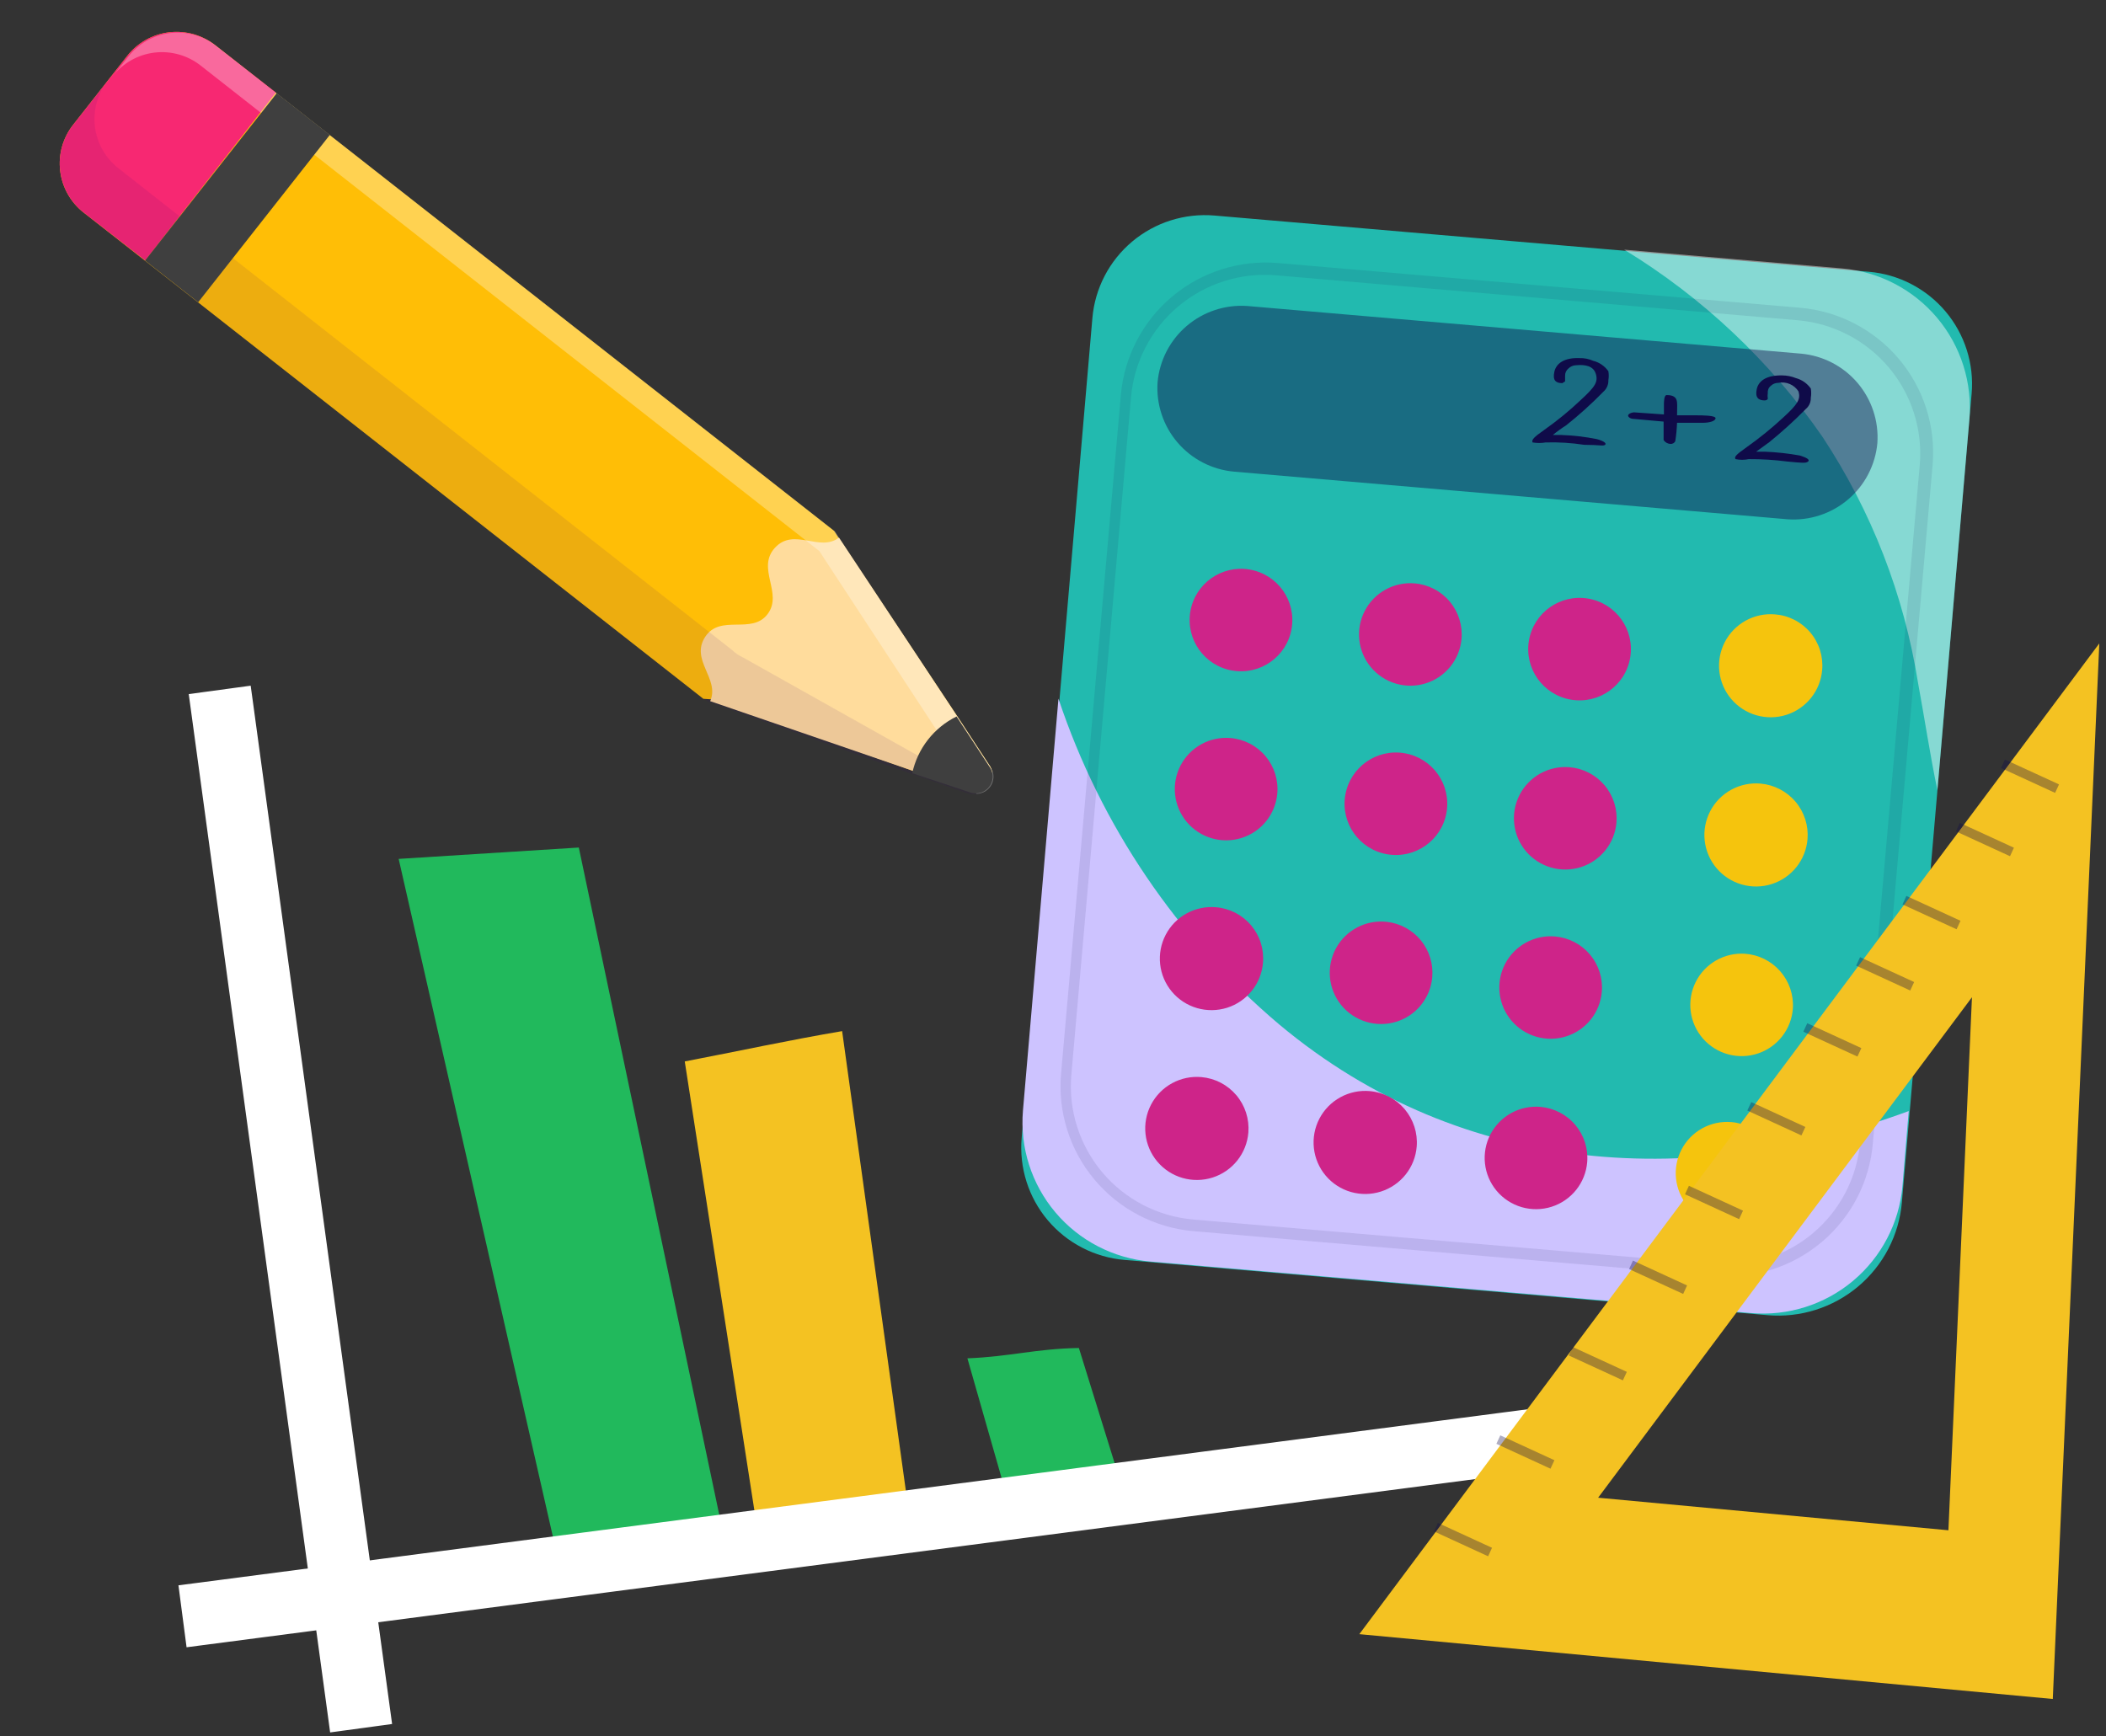 <svg width="131" height="108" viewBox="0 0 131 108" fill="none" xmlns="http://www.w3.org/2000/svg">
<rect x="0" y="0" width="131" height="108" fill="#333333" stroke="none"/>
<path d="M75.546 13.409L116.251 16.907C118.105 17.066 119.821 17.955 121.02 19.377C122.218 20.798 122.802 22.637 122.642 24.489L118.304 74.795C118.128 76.833 117.149 78.717 115.581 80.034C114.013 81.351 111.986 81.992 109.944 81.816L69.942 78.379C69.024 78.3 68.13 78.042 67.312 77.618C66.494 77.194 65.767 76.614 65.173 75.91C64.58 75.206 64.131 74.392 63.853 73.515C63.574 72.638 63.472 71.714 63.551 70.798L67.95 19.789C68.109 17.938 68.999 16.226 70.424 15.029C71.848 13.833 73.691 13.25 75.546 13.409Z" fill="#22BAAF"/>
<path opacity="0.45" d="M113.362 27.172C116.409 31.79 118.435 37.003 119.305 42.464C119.713 44.67 120.048 46.931 120.512 49.156L122.499 26.115C122.7 23.82 121.979 21.538 120.496 19.773C119.013 18.007 116.888 16.902 114.588 16.699L101.031 15.531C105.913 18.507 110.114 22.473 113.362 27.172Z" fill="white"/>
<g style="mix-blend-mode:multiply">
<path d="M79.564 63.725C73.215 58.355 68.467 51.347 65.84 43.465L63.63 69.101C63.44 71.39 64.165 73.662 65.647 75.419C67.129 77.177 69.249 78.277 71.541 78.48L108.924 81.687C111.221 81.882 113.502 81.161 115.266 79.681C117.031 78.201 118.136 76.082 118.339 73.79L118.729 69.119C105.637 73.939 91.115 73.383 79.564 63.725Z" fill="#CDC3FF"/>
</g>
<g opacity="0.31">
<path opacity="0.31" d="M106.696 79.37L74.234 76.589C73.046 76.485 71.889 76.147 70.832 75.595C69.775 75.043 68.837 74.288 68.073 73.374C67.308 72.459 66.732 71.403 66.378 70.266C66.023 69.128 65.897 67.933 66.007 66.747L69.721 24.577C69.929 22.193 71.077 19.989 72.912 18.449C74.747 16.909 77.12 16.16 79.508 16.365L111.97 19.146C114.36 19.353 116.569 20.498 118.115 22.329C119.661 24.16 120.416 26.528 120.215 28.914L116.501 71.084C116.405 72.272 116.075 73.429 115.53 74.489C114.984 75.549 114.235 76.491 113.323 77.261C112.412 78.031 111.358 78.613 110.22 78.975C109.083 79.337 107.885 79.471 106.696 79.37ZM79.359 17.125C77.159 16.945 74.977 17.642 73.29 19.062C71.602 20.483 70.546 22.512 70.353 24.707L66.639 66.876C66.453 69.07 67.147 71.249 68.567 72.934C69.987 74.618 72.018 75.673 74.215 75.866L106.696 78.647C108.894 78.832 111.076 78.14 112.764 76.722C114.452 75.305 115.509 73.278 115.702 71.084L119.417 28.914C119.602 26.72 118.909 24.542 117.489 22.857C116.068 21.172 114.037 20.118 111.84 19.924L79.359 17.125Z" fill="#0F0B49"/>
</g>
<path opacity="0.44" d="M111.208 32.306L76.759 29.341C75.395 29.218 74.135 28.567 73.246 27.528C72.357 26.488 71.912 25.143 72.005 23.78C72.128 22.419 72.78 21.16 73.821 20.273C74.862 19.387 76.21 18.942 77.576 19.035L112.025 22C113.388 22.123 114.649 22.774 115.538 23.813C116.426 24.853 116.872 26.198 116.779 27.561C116.656 28.922 116.004 30.181 114.962 31.067C113.921 31.954 112.573 32.399 111.208 32.306Z" fill="#0F0B49"/>
<path d="M80.342 39.109C80.638 37.374 79.469 35.727 77.73 35.431C75.991 35.135 74.341 36.302 74.044 38.037C73.748 39.773 74.917 41.42 76.656 41.716C78.395 42.012 80.045 40.845 80.342 39.109Z" fill="#CE2489"/>
<path d="M90.91 39.758C90.853 40.385 90.611 40.981 90.215 41.471C89.819 41.961 89.287 42.323 88.685 42.511C88.083 42.7 87.439 42.706 86.834 42.529C86.228 42.353 85.689 42.001 85.283 41.519C84.877 41.037 84.624 40.446 84.555 39.82C84.485 39.194 84.603 38.562 84.893 38.003C85.183 37.444 85.632 36.983 86.184 36.679C86.736 36.374 87.366 36.239 87.995 36.292C88.415 36.327 88.824 36.444 89.198 36.638C89.572 36.831 89.905 37.097 90.176 37.419C90.447 37.741 90.651 38.114 90.777 38.515C90.903 38.917 90.949 39.339 90.91 39.758Z" fill="#CE2489"/>
<path d="M101.402 40.917C101.699 39.182 100.529 37.535 98.79 37.239C97.051 36.943 95.401 38.111 95.105 39.846C94.809 41.582 95.978 43.229 97.717 43.525C99.456 43.821 101.106 42.653 101.402 40.917Z" fill="#CE2489"/>
<path d="M113.344 41.686C113.29 42.318 113.05 42.919 112.654 43.415C112.258 43.911 111.723 44.278 111.118 44.471C110.513 44.663 109.864 44.672 109.253 44.497C108.643 44.321 108.098 43.969 107.688 43.485C107.278 43.001 107.021 42.406 106.95 41.776C106.879 41.146 106.996 40.509 107.287 39.945C107.578 39.382 108.03 38.917 108.586 38.61C109.142 38.303 109.776 38.167 110.409 38.22C110.831 38.252 111.242 38.368 111.619 38.561C111.995 38.753 112.329 39.018 112.602 39.341C112.875 39.663 113.081 40.036 113.209 40.439C113.336 40.842 113.382 41.265 113.344 41.686Z" fill="#F5C40D"/>
<path d="M112.434 52.196C112.383 52.83 112.145 53.434 111.75 53.932C111.355 54.431 110.82 54.801 110.214 54.995C109.607 55.19 108.957 55.2 108.345 55.025C107.733 54.849 107.187 54.496 106.776 54.011C106.365 53.525 106.108 52.928 106.038 52.296C105.967 51.665 106.087 51.026 106.381 50.462C106.674 49.898 107.13 49.434 107.688 49.129C108.247 48.824 108.884 48.691 109.518 48.748C110.361 48.824 111.14 49.228 111.686 49.874C112.232 50.519 112.501 51.354 112.434 52.196Z" fill="#F5C40D"/>
<path d="M111.523 62.725C111.481 63.354 111.253 63.957 110.868 64.457C110.483 64.957 109.958 65.332 109.359 65.534C108.76 65.736 108.115 65.756 107.505 65.592C106.895 65.428 106.347 65.087 105.931 64.612C105.515 64.137 105.25 63.55 105.168 62.924C105.087 62.299 105.193 61.663 105.474 61.098C105.754 60.533 106.196 60.063 106.744 59.749C107.292 59.435 107.921 59.29 108.552 59.333C109.394 59.394 110.179 59.785 110.735 60.42C111.291 61.055 111.574 61.883 111.523 62.725Z" fill="#F5C40D"/>
<path d="M110.613 73.253C110.559 73.881 110.32 74.479 109.926 74.972C109.532 75.464 109.001 75.829 108.399 76.02C107.797 76.211 107.152 76.22 106.545 76.046C105.938 75.871 105.397 75.52 104.99 75.039C104.582 74.557 104.327 73.966 104.256 73.339C104.186 72.713 104.303 72.079 104.592 71.519C104.882 70.959 105.332 70.497 105.885 70.192C106.437 69.887 107.068 69.752 107.697 69.805C108.116 69.84 108.523 69.957 108.896 70.149C109.269 70.342 109.601 70.606 109.871 70.926C110.142 71.246 110.347 71.616 110.474 72.016C110.602 72.415 110.649 72.835 110.613 73.253Z" fill="#F5C40D"/>
<path d="M79.451 49.378C79.394 50.005 79.152 50.601 78.756 51.091C78.36 51.581 77.828 51.943 77.226 52.131C76.624 52.32 75.98 52.326 75.374 52.149C74.769 51.973 74.23 51.621 73.824 51.139C73.418 50.657 73.165 50.066 73.096 49.44C73.026 48.814 73.144 48.182 73.434 47.623C73.724 47.064 74.173 46.603 74.725 46.299C75.277 45.994 75.907 45.86 76.536 45.912C76.956 45.947 77.365 46.065 77.739 46.258C78.113 46.451 78.446 46.717 78.717 47.039C78.988 47.361 79.192 47.734 79.318 48.135C79.444 48.537 79.49 48.959 79.451 49.378Z" fill="#CE2489"/>
<path d="M89.976 50.552C90.281 48.817 89.119 47.165 87.381 46.861C85.644 46.557 83.988 47.717 83.684 49.451C83.379 51.185 84.541 52.838 86.279 53.142C88.016 53.446 89.672 52.286 89.976 50.552Z" fill="#CE2489"/>
<path d="M100.548 51.176C100.494 51.804 100.255 52.402 99.861 52.895C99.467 53.388 98.935 53.752 98.334 53.944C97.732 54.135 97.087 54.144 96.48 53.969C95.873 53.794 95.332 53.444 94.924 52.962C94.517 52.48 94.262 51.889 94.191 51.262C94.12 50.636 94.237 50.003 94.527 49.443C94.817 48.882 95.266 48.421 95.819 48.115C96.372 47.81 97.003 47.676 97.632 47.728C98.05 47.764 98.458 47.88 98.831 48.073C99.204 48.265 99.535 48.529 99.806 48.849C100.077 49.169 100.282 49.54 100.409 49.939C100.536 50.338 100.583 50.759 100.548 51.176Z" fill="#CE2489"/>
<path d="M78.56 59.907C78.506 60.539 78.265 61.142 77.868 61.637C77.471 62.133 76.935 62.5 76.329 62.692C75.722 62.883 75.073 62.891 74.462 62.714C73.851 62.537 73.307 62.183 72.898 61.696C72.489 61.21 72.234 60.614 72.165 59.983C72.096 59.352 72.216 58.715 72.51 58.152C72.804 57.589 73.259 57.126 73.817 56.821C74.375 56.517 75.011 56.384 75.644 56.44C76.064 56.475 76.473 56.593 76.848 56.786C77.222 56.98 77.554 57.245 77.825 57.568C78.096 57.89 78.301 58.262 78.427 58.664C78.553 59.065 78.598 59.488 78.56 59.907Z" fill="#CE2489"/>
<path d="M89.09 60.796C89.035 61.428 88.791 62.028 88.392 62.521C87.993 63.014 87.455 63.377 86.848 63.563C86.241 63.75 85.592 63.752 84.984 63.568C84.376 63.385 83.837 63.025 83.435 62.534C83.033 62.043 82.787 61.444 82.728 60.812C82.669 60.181 82.8 59.547 83.104 58.99C83.408 58.434 83.871 57.98 84.435 57.688C84.998 57.395 85.636 57.277 86.268 57.348C87.096 57.442 87.854 57.855 88.382 58.499C88.909 59.143 89.163 59.967 89.09 60.796Z" fill="#CE2489"/>
<path d="M99.638 61.705C99.585 62.333 99.346 62.931 98.952 63.423C98.558 63.916 98.026 64.281 97.424 64.472C96.822 64.663 96.177 64.672 95.57 64.497C94.964 64.322 94.422 63.972 94.015 63.49C93.608 63.009 93.353 62.417 93.282 61.791C93.211 61.164 93.328 60.531 93.618 59.971C93.908 59.411 94.357 58.949 94.91 58.644C95.463 58.339 96.094 58.204 96.723 58.257C97.141 58.292 97.549 58.409 97.922 58.601C98.295 58.793 98.626 59.057 98.897 59.377C99.168 59.698 99.372 60.068 99.5 60.467C99.627 60.867 99.674 61.287 99.638 61.705Z" fill="#CE2489"/>
<path d="M77.652 70.454C77.601 71.087 77.363 71.692 76.968 72.19C76.573 72.689 76.038 73.058 75.432 73.253C74.826 73.447 74.175 73.458 73.563 73.282C72.951 73.107 72.405 72.754 71.994 72.268C71.583 71.783 71.326 71.186 71.256 70.554C71.186 69.922 71.305 69.284 71.599 68.72C71.893 68.156 72.348 67.692 72.906 67.387C73.465 67.082 74.102 66.949 74.736 67.006C75.579 67.082 76.358 67.486 76.904 68.132C77.45 68.777 77.719 69.612 77.652 70.454Z" fill="#CE2489"/>
<path d="M88.124 71.325C88.073 71.959 87.836 72.563 87.44 73.062C87.045 73.56 86.51 73.93 85.904 74.124C85.298 74.319 84.647 74.329 84.035 74.154C83.423 73.979 82.877 73.626 82.466 73.14C82.055 72.654 81.799 72.058 81.728 71.426C81.658 70.794 81.777 70.156 82.071 69.592C82.365 69.028 82.82 68.564 83.379 68.259C83.937 67.953 84.574 67.821 85.208 67.878C86.051 67.953 86.83 68.358 87.376 69.003C87.922 69.649 88.191 70.483 88.124 71.325Z" fill="#CE2489"/>
<path d="M98.728 72.307C98.674 72.936 98.434 73.535 98.039 74.027C97.644 74.52 97.111 74.885 96.508 75.075C95.905 75.265 95.259 75.272 94.652 75.096C94.045 74.919 93.504 74.567 93.098 74.084C92.692 73.6 92.438 73.007 92.37 72.38C92.301 71.752 92.421 71.119 92.714 70.559C93.006 70 93.459 69.54 94.014 69.237C94.569 68.934 95.201 68.803 95.831 68.859C96.672 68.935 97.45 69.34 97.993 69.986C98.536 70.632 98.8 71.467 98.728 72.307Z" fill="#CE2489"/>
<path d="M96.054 26.746C96.853 26.183 97.61 25.564 98.319 24.892C99.229 24.058 99.415 23.761 99.266 23.261C99.118 22.76 98.598 22.668 98.022 22.723C97.847 22.73 97.681 22.803 97.558 22.927C97.492 22.981 97.439 23.049 97.404 23.126C97.369 23.203 97.351 23.287 97.354 23.372V23.724C97.354 23.724 97.354 23.724 97.186 23.835C96.759 23.835 96.574 23.65 96.685 23.131C96.796 22.612 97.298 22.241 98.245 22.278C98.539 22.269 98.831 22.326 99.099 22.445C99.483 22.541 99.819 22.772 100.046 23.094C100.078 23.278 100.078 23.466 100.046 23.65C100.052 23.787 100.026 23.922 99.971 24.047C99.917 24.173 99.834 24.284 99.731 24.373C99.002 25.12 98.227 25.819 97.409 26.468C97.124 26.647 96.851 26.845 96.592 27.061H97.131C97.873 27.086 98.612 27.173 99.341 27.32C99.749 27.431 99.954 27.58 99.842 27.672C99.731 27.765 99.471 27.672 98.542 27.672C97.75 27.55 96.948 27.501 96.147 27.524C95.876 27.57 95.6 27.57 95.329 27.524C95.255 27.357 95.422 27.191 96.054 26.746Z" fill="#0F0B49"/>
<path d="M103.482 27.376C103.482 27.376 103.482 26.839 103.482 26.227L101.625 26.06C101.402 26.06 101.272 25.93 101.272 25.856C101.272 25.782 101.402 25.671 101.644 25.652L103.501 25.782V25.207C103.501 25.022 103.501 24.559 103.687 24.577C104.225 24.577 104.299 24.837 104.318 25.041C104.337 25.244 104.318 25.467 104.318 25.838H105.544C105.859 25.838 106.732 25.838 106.714 26.023C106.695 26.208 106.305 26.301 105.934 26.301H104.318C104.304 26.686 104.267 27.07 104.207 27.45C104.178 27.504 104.135 27.548 104.083 27.577C104.03 27.607 103.97 27.621 103.909 27.617C103.824 27.614 103.741 27.59 103.667 27.548C103.593 27.506 103.529 27.447 103.482 27.376Z" fill="#0F0B49"/>
<path d="M108.645 27.821C109.446 27.254 110.21 26.635 110.929 25.967C111.839 25.133 112.006 24.837 111.876 24.355C111.745 24.148 111.554 23.985 111.329 23.889C111.103 23.793 110.854 23.768 110.613 23.817C110.44 23.817 110.274 23.883 110.149 24.003C110.083 24.055 110.032 24.123 109.999 24.201C109.967 24.279 109.954 24.364 109.963 24.447C109.944 24.564 109.944 24.683 109.963 24.799C109.963 24.799 109.963 24.892 109.778 24.911C109.369 24.911 109.165 24.725 109.276 24.206C109.388 23.687 109.889 23.335 110.855 23.354C111.148 23.355 111.437 23.412 111.709 23.521C112.085 23.622 112.413 23.852 112.638 24.169C112.67 24.36 112.67 24.554 112.638 24.744C112.643 24.878 112.617 25.011 112.562 25.133C112.507 25.255 112.425 25.363 112.322 25.448C111.606 26.177 110.85 26.863 110.056 27.506L109.239 28.099H109.759C110.501 28.127 111.239 28.208 111.969 28.34C112.378 28.47 112.6 28.599 112.47 28.711C112.341 28.822 112.118 28.803 111.171 28.711C110.376 28.607 109.576 28.557 108.775 28.562C108.505 28.618 108.227 28.618 107.958 28.562C107.846 28.433 108.014 28.266 108.645 27.821Z" fill="#0F0B49"/>
<path d="M15.234 43.714L15.166 43.219L14.671 43.286L12.799 43.54L12.303 43.607L12.371 44.102L20.897 106.715L20.964 107.211L21.46 107.144L23.332 106.89L23.827 106.822L23.76 106.327L15.234 43.714Z" fill="white" stroke="white"/>
<path d="M34.974 98.151L24.798 53.432L36.004 52.725L45.321 96.994L34.974 98.151Z" fill="#21B95C"/>
<path d="M42.594 66.032L47.102 95.108L56.441 93.415L52.383 64.146C49.099 64.703 45.836 65.41 42.594 66.032Z" fill="#F4C222"/>
<path d="M60.176 84.502L62.881 93.972L70.03 93.265L67.11 83.859C64.427 83.902 62.86 84.395 60.176 84.502Z" fill="#21B95C"/>
<path d="M97.478 88.358L97.413 87.862L96.918 87.927L12.157 98.99L11.661 99.054L11.726 99.55L11.971 101.42L12.036 101.916L12.532 101.851L97.293 90.788L97.788 90.723L97.723 90.227L97.478 88.358Z" fill="white" stroke="white"/>
<path d="M84.554 101.661L127.69 105.694L130.584 40.027L84.554 101.661ZM99.409 93.173L122.662 62.039L121.198 95.198L99.409 93.173Z" fill="#F4C222"/>
<g opacity="0.58">
<path opacity="0.58" d="M89.444 94.741L89.201 95.269L92.566 96.816L92.809 96.288L89.444 94.741Z" fill="#0F0B49"/>
</g>
<g opacity="0.58">
<path opacity="0.58" d="M93.324 89.293L93.08 89.82L96.445 91.367L96.689 90.84L93.324 89.293Z" fill="#0F0B49"/>
</g>
<g opacity="0.58">
<path opacity="0.58" d="M97.828 83.796L97.584 84.324L100.949 85.871L101.193 85.343L97.828 83.796Z" fill="#0F0B49"/>
</g>
<g opacity="0.58">
<path opacity="0.58" d="M101.576 78.421L101.333 78.949L104.698 80.496L104.941 79.968L101.576 78.421Z" fill="#0F0B49"/>
</g>
<g opacity="0.58">
<path opacity="0.58" d="M105.056 73.768L104.812 74.296L108.178 75.843L108.421 75.315L105.056 73.768Z" fill="#0F0B49"/>
</g>
<g opacity="0.58">
<path opacity="0.58" d="M108.933 68.56L108.689 69.088L112.055 70.635L112.298 70.107L108.933 68.56Z" fill="#0F0B49"/>
</g>
<g opacity="0.58">
<path opacity="0.58" d="M112.417 63.655L112.173 64.183L115.539 65.73L115.782 65.202L112.417 63.655Z" fill="#0F0B49"/>
</g>
<g opacity="0.58">
<path opacity="0.58" d="M115.701 59.545L115.458 60.073L118.823 61.62L119.066 61.092L115.701 59.545Z" fill="#0F0B49"/>
</g>
<g opacity="0.58">
<path opacity="0.58" d="M118.584 55.735L118.34 56.263L121.706 57.81L121.949 57.282L118.584 55.735Z" fill="#0F0B49"/>
</g>
<g opacity="0.58">
<path opacity="0.58" d="M121.907 51.19L121.664 51.718L125.029 53.265L125.272 52.737L121.907 51.19Z" fill="#0F0B49"/>
</g>
<g opacity="0.58">
<path opacity="0.58" d="M124.712 47.251L124.469 47.778L127.834 49.325L128.077 48.797L124.712 47.251Z" fill="#0F0B49"/>
</g>
<path d="M43.754 43.474L5.206 13.226C4.802 12.911 4.466 12.518 4.214 12.072C3.963 11.626 3.803 11.134 3.742 10.626C3.682 10.118 3.722 9.603 3.862 9.11C4.001 8.618 4.237 8.158 4.555 7.757L7.922 3.469C8.238 3.066 8.631 2.73 9.077 2.48C9.524 2.229 10.016 2.069 10.525 2.009C11.033 1.949 11.549 1.99 12.042 2.129C12.535 2.269 12.996 2.504 13.398 2.822L51.881 33.026L52.121 33.4L59.479 44.463L61.591 47.684C61.694 47.867 61.74 48.076 61.723 48.285C61.706 48.494 61.627 48.694 61.495 48.857C61.364 49.02 61.186 49.141 60.985 49.202C60.784 49.264 60.569 49.264 60.369 49.202L56.755 47.944L44.25 43.505L43.754 43.474Z" fill="#FFBE06"/>
<path d="M9.034 16.204L5.205 13.225C4.802 12.909 4.465 12.517 4.214 12.07C3.962 11.624 3.802 11.133 3.742 10.625C3.681 10.117 3.722 9.602 3.861 9.109C4.001 8.617 4.236 8.157 4.554 7.756L7.921 3.469C8.237 3.066 8.629 2.73 9.076 2.479C9.523 2.229 10.014 2.069 10.523 2.009C11.032 1.949 11.547 1.99 12.04 2.129C12.534 2.269 12.994 2.504 13.396 2.822L17.16 5.757L9.034 16.204Z" fill="#F72872"/>
<path d="M44.175 43.619C44.792 42.23 42.92 41.074 43.861 39.624C44.802 38.173 46.764 39.507 47.747 38.202C48.73 36.897 47.023 35.361 48.206 34.074C49.388 32.787 50.992 34.371 52.187 33.445L59.48 44.464L61.592 47.684C61.695 47.867 61.741 48.077 61.724 48.286C61.707 48.495 61.628 48.694 61.496 48.858C61.364 49.021 61.187 49.141 60.986 49.203C60.785 49.264 60.571 49.264 60.37 49.202L56.757 47.944L44.175 43.619Z" fill="#FFDC9C"/>
<g opacity="0.3">
<path opacity="0.3" d="M43.755 43.474L5.206 13.226C4.803 12.91 4.466 12.518 4.215 12.071C3.964 11.625 3.803 11.134 3.743 10.626C3.682 10.117 3.723 9.602 3.862 9.11C4.002 8.617 4.237 8.157 4.555 7.756L6.717 4.997C6.399 5.398 6.163 5.858 6.024 6.351C5.884 6.843 5.844 7.358 5.904 7.867C5.965 8.375 6.125 8.866 6.376 9.312C6.627 9.759 6.964 10.151 7.367 10.467L45.509 40.414C45.721 40.617 45.966 40.783 46.233 40.907L61.108 49.258C60.97 49.345 60.814 49.398 60.652 49.414C60.49 49.431 60.326 49.409 60.174 49.351L56.561 48.093L44.055 43.654L43.755 43.474Z" fill="#390075"/>
</g>
<g opacity="0.55">
<path opacity="0.55" d="M60.739 49.384C60.716 49.235 60.66 49.093 60.575 48.968L58.48 45.758L51.213 34.663L50.974 34.289L12.49 4.085C12.088 3.767 11.628 3.531 11.135 3.392C10.642 3.252 10.126 3.211 9.617 3.271C9.108 3.332 8.616 3.491 8.17 3.742C7.723 3.993 7.331 4.329 7.015 4.732L7.986 3.513C8.302 3.11 8.695 2.774 9.141 2.523C9.588 2.273 10.08 2.113 10.588 2.053C11.097 1.992 11.613 2.033 12.106 2.173C12.599 2.312 13.06 2.548 13.461 2.866L51.946 33.07L52.185 33.444L59.479 44.463L61.591 47.684C61.707 47.843 61.777 48.031 61.794 48.226C61.81 48.422 61.773 48.619 61.685 48.794C61.596 48.97 61.462 49.118 61.295 49.222C61.128 49.326 60.936 49.382 60.739 49.384Z" fill="white"/>
</g>
<path d="M17.214 5.799L9.023 16.21L12.326 18.803L20.517 8.392L17.214 5.799Z" fill="#3F3F3F"/>
<path d="M56.745 48.101C56.908 47.343 57.241 46.632 57.719 46.021C58.196 45.41 58.805 44.915 59.501 44.572L61.613 47.793C61.716 47.975 61.762 48.185 61.745 48.394C61.728 48.603 61.648 48.802 61.517 48.966C61.385 49.129 61.208 49.249 61.007 49.311C60.806 49.372 60.591 49.372 60.391 49.311L56.745 48.101Z" fill="#3F3F3F"/>
</svg>
